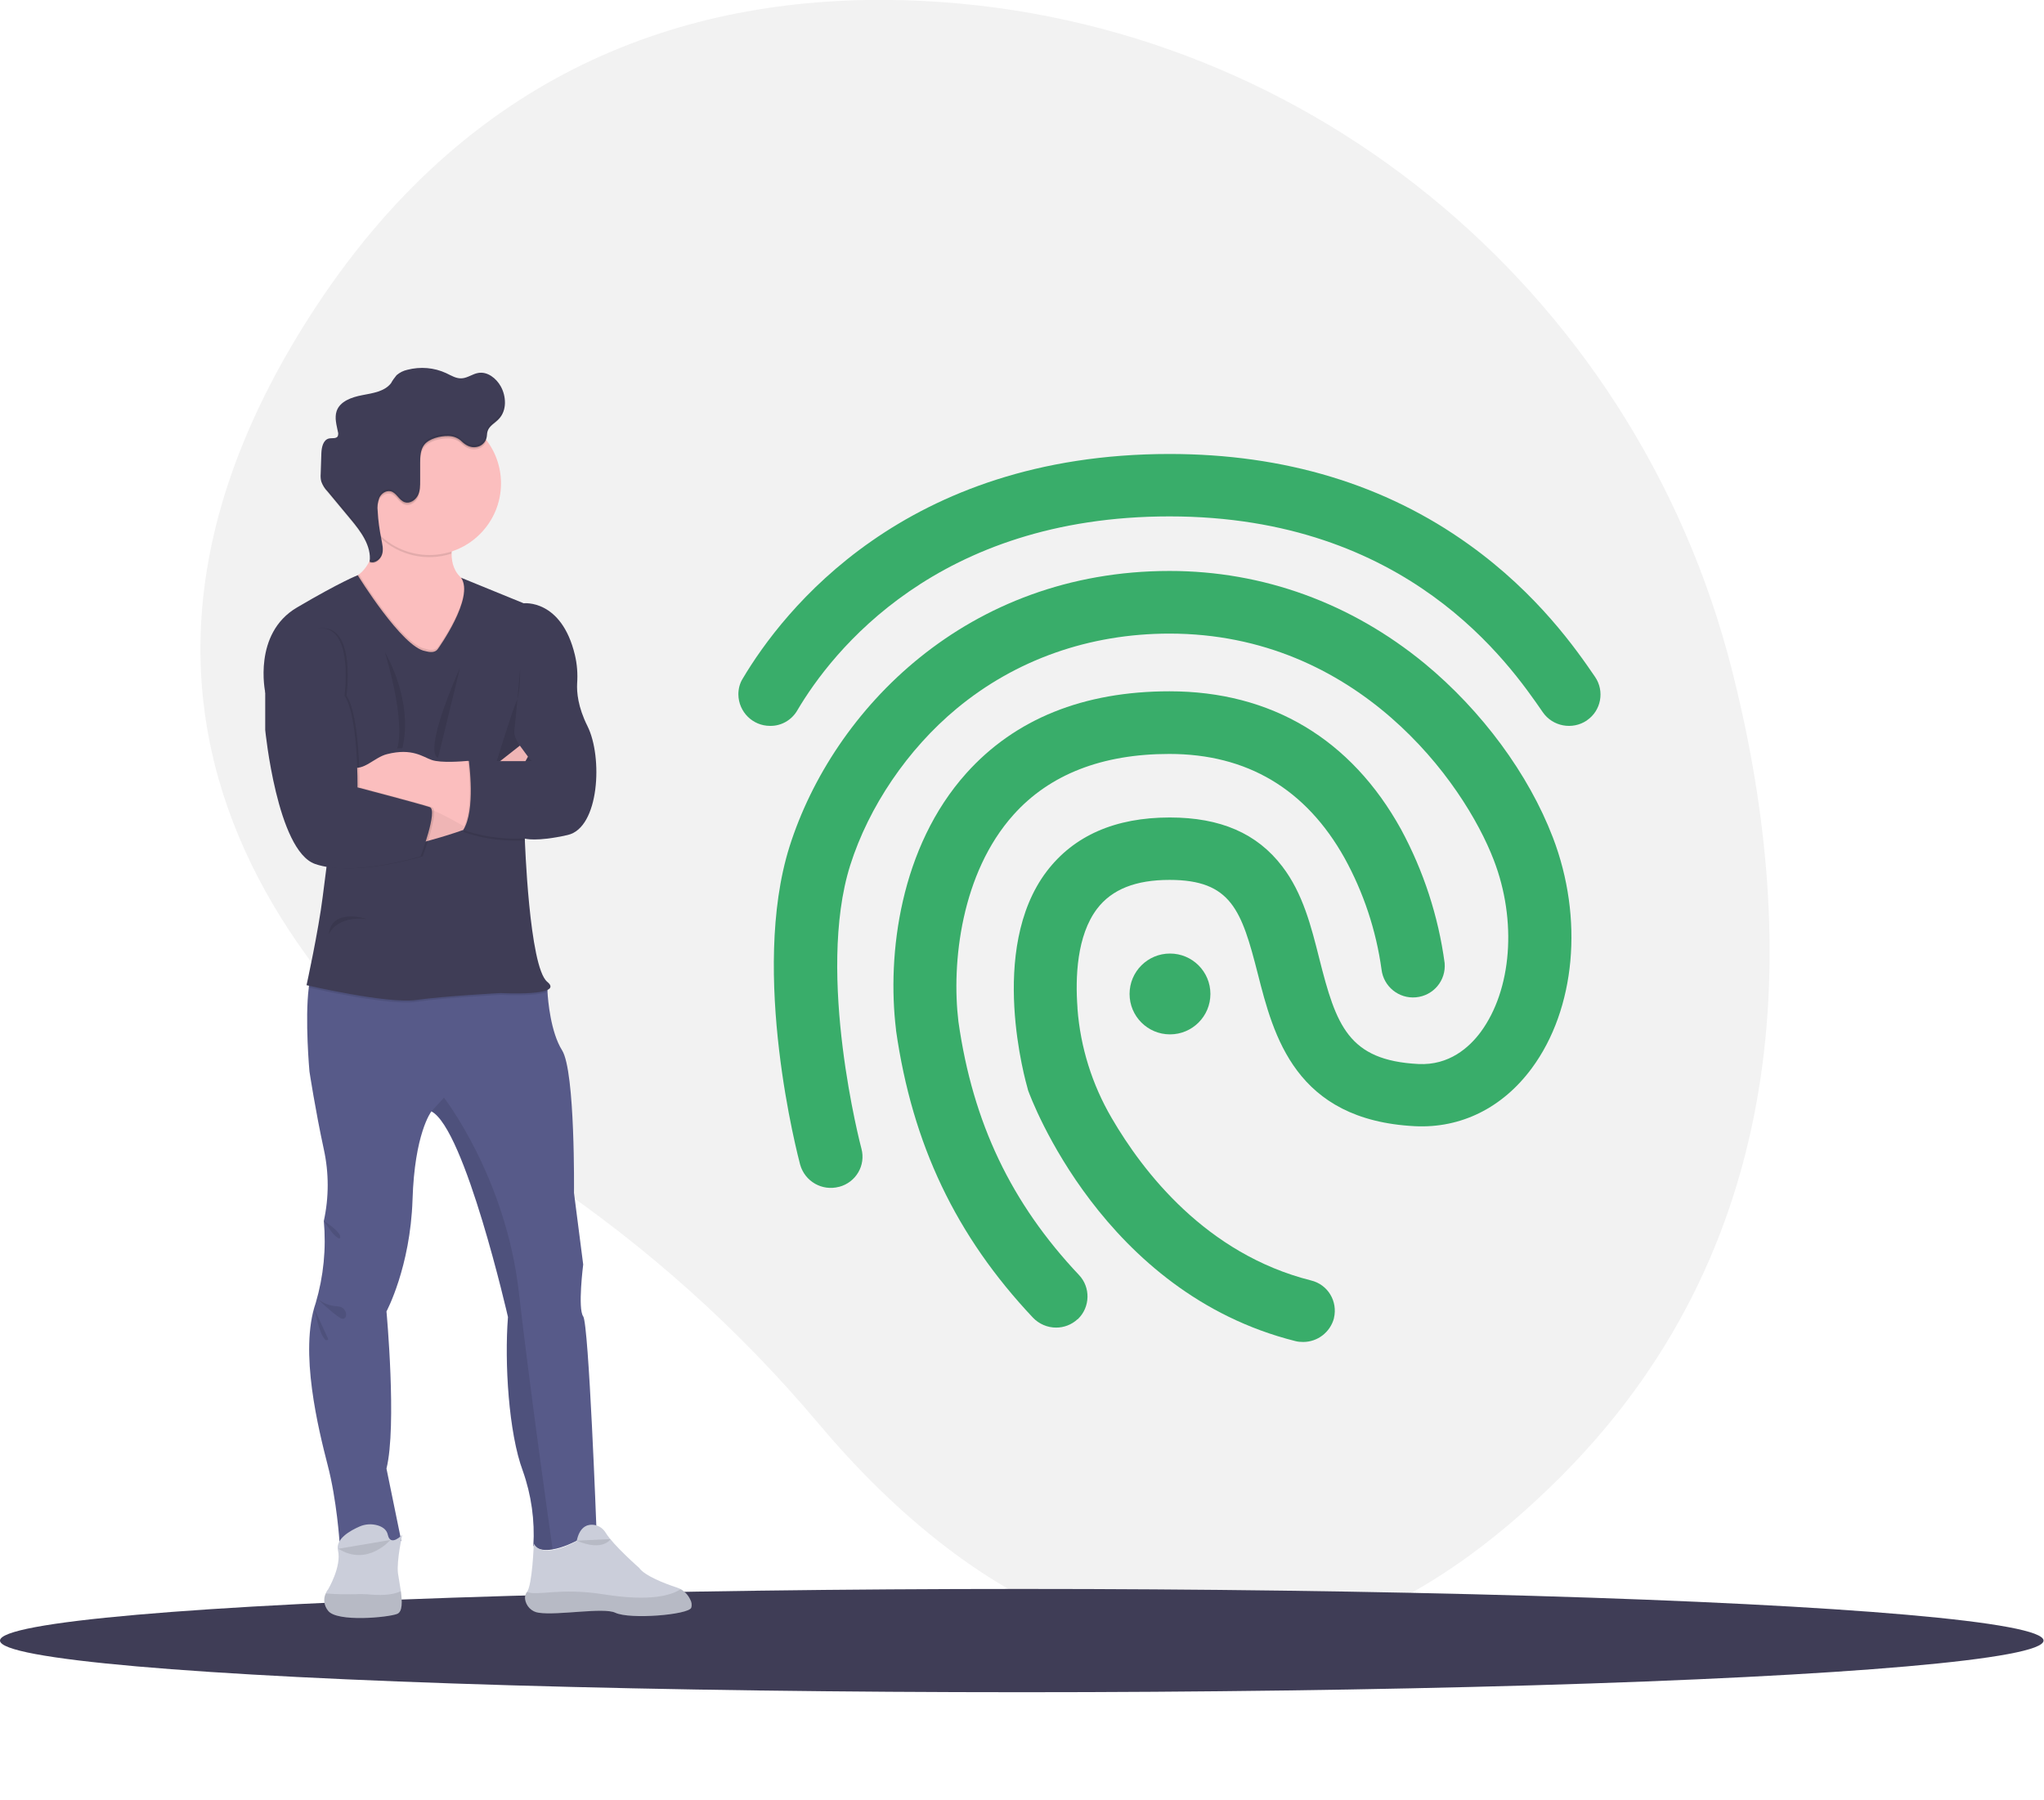 <?xml version="1.0" encoding="utf-8"?>
<!-- Generator: Adobe Illustrator 22.1.0, SVG Export Plug-In . SVG Version: 6.00 Build 0)  -->
<svg version="1.1" id="ad3acef6-40f9-4409-a616-f2253c54cee5"
	 xmlns="http://www.w3.org/2000/svg" xmlns:xlink="http://www.w3.org/1999/xlink" x="0px" y="0px" viewBox="0 0 910.2 801.7"
	 style="enable-background:new 0 0 910.2 801.7;" xml:space="preserve">
<style type="text/css">
	.st0{fill:#F2F2F2;}
	.st1{fill:#3F3D56;}
	.st2{fill:#2F2E41;}
	.st3{fill:#39AD6A;}
	.st4{fill:url(#SVGID_1_);}
	.st5{fill:#575A89;}
	.st6{fill:#CBCEDA;}
	.st7{opacity:0.1;enable-background:new    ;}
	.st8{fill:#FBBEBE;}
	.st9{opacity:5.000000e-02;enable-background:new    ;}
	.st10{opacity:0.1;}
</style>
<title>fingerprint</title>
<path class="st0" d="M771.2,298.2C727.9,128,578.3,5.1,402.7,0.1C309.9-2.5,212.3,28.3,141.1,136C14,328.6,149,461.7,243,524.9
	c45.4,30.6,86.4,67.4,121.7,109.4c63.5,75.4,185.8,169.1,331.4,22.3C801.6,550.1,800,411.5,771.2,298.2z"/>
<ellipse class="st1" cx="455" cy="730.7" rx="455" ry="23"/>
<path class="st2" d="M591.8,228.6"/>
<path class="st3" d="M342.9,323.3c-7.7,0-14-6.2-14.1-14c0-2.5,0.6-4.9,1.9-7c17.8-30,71.9-100.1,190.1-100.1
	c51.2,0,96.1,13.6,133.4,40.4c30.7,22,47.9,46.9,56.1,58.9c4.3,6.3,2.7,15-3.6,19.3l-0.1,0.1c-6.4,4.3-15.2,2.7-19.6-3.7
	c-14.9-21.6-60.1-87.2-166.2-87.2c-103.6,0-150.4,60.4-165.7,86.3C352.6,320.7,347.9,323.4,342.9,323.3L342.9,323.3z"/>
<path class="st3" d="M580.3,597.7c-1.2,0-2.4-0.1-3.5-0.4c-85.7-21.5-117.7-108.1-119-111.7l-0.2-0.8c-0.7-2.5-17.9-61.9,8.5-96.7
	c12.1-15.9,30.5-24,54.8-24c22.6,0,38.9,7.1,50.1,21.8c9.2,12,12.9,26.8,16.5,41.1c7.5,29.7,12.9,45.3,44.1,46.9
	c13.7,0.7,22.7-7.4,27.8-14.3c13.8-18.8,16.2-49.5,5.8-76.5c-13.4-35-60.8-100.9-144.4-100.9c-35.7,0-68.5,11.6-94.8,33.4
	c-21.8,18.1-39.1,43.6-47.4,69.8c-15.4,48.8,4.8,125.5,5,126.2c2,7.4-2.4,15-9.9,17h-0.1c-7.5,2-15.2-2.4-17.3-9.9
	c-0.9-3.5-22.5-85.3-4.7-141.7c19.4-61.1,79.2-122.7,169.2-122.7c41.6,0,80.9,14.3,113.7,41.3c25.4,21,46.2,49.2,57,77.4
	c13.8,36,10.1,76.4-9.4,102.8c-13,17.6-31.5,26.8-52,25.8c-53.4-2.7-63-40.4-70-67.9c-7.2-28.2-11.8-41.8-39.3-41.8
	c-15.1,0-25.7,4.2-32.3,12.9c-9,11.9-9.7,30.5-8.7,44c0,0.1,0,0.3,0,0.4c1.3,17.2,6.5,33.8,15.2,48.7c13.9,23.9,42,60.6,88.8,72.4
	c7.5,1.8,12,9.3,10.2,16.8v0.1C592.3,593.4,586.7,597.7,580.3,597.7L580.3,597.7z"/>
<path class="st3" d="M470.3,591.3c-3.9,0-7.6-1.6-10.3-4.4c-34.3-36.4-53.7-77.1-61-128v-0.3c-4.1-33.7,1.9-81.4,31.3-114.2
	c21.7-24.2,52.2-36.5,90.5-36.5c45.3,0,80.9,21.3,103.1,61.5c10,18.5,16.6,38.7,19.4,59.5c0.7,7.8-5,14.6-12.8,15.3
	c-7.6,0.7-14.4-4.8-15.3-12.4c-2.4-17.4-8-34.3-16.5-49.7c-17.2-30.7-43.4-46.3-78-46.3c-29.9,0-53.3,9.1-69.4,27.1
	c-23.2,25.9-27.7,65.8-24.5,92.2c6.4,45,23.5,80.8,53.7,112.8c5.2,5.5,5,14.3-0.5,19.6c-0.1,0-0.1,0.1-0.2,0.1
	C477.2,590,473.8,591.3,470.3,591.3z"/>
<circle class="st3" cx="521" cy="442.7" r="18"/>
<linearGradient id="SVGID_1_" gradientUnits="userSpaceOnUse" x1="660.039" y1="652.329" x2="660.039" y2="651.88" gradientTransform="matrix(-1 0 0 1 919.489 33.218)">
	<stop  offset="0" style="stop-color:#808080;stop-opacity:0.25"/>
	<stop  offset="0.535" style="stop-color:#808080;stop-opacity:0.12"/>
	<stop  offset="1" style="stop-color:#808080;stop-opacity:0.1"/>
</linearGradient>
<path class="st4" d="M259.9,685.1L259.9,685.1c0,0-0.3,0.2-0.9,0.4C259.3,685.4,259.6,685.2,259.9,685.1z"/>
<path class="st5" d="M140.6,580.3c-7.5,21.6,1.3,56.6,5.3,72.2c4.1,15.6,5.3,34.4,5.3,34.4c15.9,2.5,27.5-0.6,27.5-0.6l-6.6-32.2
	c4.7-19.1,0-70,0-70s10.6-19.7,11.6-49.7c0.9-29.5,8.2-39.1,8.4-39.4l0,0c15,7.8,34.1,91.6,34.1,91.6c-1.6,20.3,0.3,51.6,6.6,68.5
	c3.8,10.7,5.4,22.1,4.7,33.4c2.2,1.8,5.2,2.2,8.5,1.6c8.9-1.4,19.6-9.1,19.6-9.1s-3.4-91.3-5.9-94.7s0-23.1,0-23.1l-4.1-31.9
	c0,0,0.6-54.1-5.3-63.5c-5.1-8.1-6.3-22.3-6.5-26.1c0-0.6,0-0.9,0-0.9l-9-10.8c0,0-87.5-6.6-94.1,0c-1.6,1.6-2.6,5.3-3.2,9.9
	c-1.8,14.2,0.3,37.3,0.3,37.3s2.6,17.2,6.4,34.7c2.3,10.5,2.3,21.4,0,31.9C145.3,556,144.1,568.4,140.6,580.3z"/>
<path class="st6" d="M146.1,717.4c3.9,5.2,26.9,3,30.8,1.4c2.4-1,2.2-5.5,1.6-10.1c-0.4-2.9-1-5.9-1.3-8.1c-0.6-5.6,1.9-17,1.9-17
	s-5.2,5.5-6.4,0c-0.5-2.4-2.5-3.6-4.5-4.2c-2.7-0.8-5.6-0.6-8.1,0.5c-4.1,1.8-10.8,5.5-9.6,10.6c1.7,7.2-4.4,17.4-4.4,17.4
	c-0.5,0.6-0.9,1.3-1.1,2C143.9,712.2,144.3,715.2,146.1,717.4z"/>
<path class="st7" d="M146.1,717.4c3.9,5.2,26.9,3,30.8,1.4c2.4-1,2.2-5.5,1.6-10.1c-2.5,1.2-6.7,2.1-13.7,1.5
	c-1.6-0.2-3.3-0.2-4.9-0.2c-5,0.2-10,0.1-14.9-0.3C143.9,712.2,144.3,715.2,146.1,717.4z"/>
<path class="st7" d="M226.3,586.6c-1.6,20.3,0.3,51.6,6.6,68.5c3.8,10.7,5.4,22.1,4.7,33.4c2.2,1.8,5.2,2.2,8.5,1.6
	c-1.9-13.2-9.9-70-15.1-114.9c-5.9-51.1-33.3-86.3-33.3-86.3l-5.5,6C207.2,502.8,226.3,586.6,226.3,586.6z"/>
<path class="st8" d="M155.5,258l3.8,18.8l18.7,31.4l23.1-9.8c0,0,31.3-32.8,11.6-37.5c-2.4-0.5-4.6-1.5-6.5-2.9
	c-3.9-2.9-5.1-7.2-5.1-11.3c0.2-4.7,1.2-9.2,3.2-13.4L164,220.6c1.7,5.3,2.6,10.8,2.9,16.3c0.3,11-3.8,16.4-7.1,19
	C158.5,256.8,157,257.6,155.5,258z"/>
<path class="st7" d="M163.9,220.5c1.7,5.3,2.6,10.8,2.9,16.3c0.7,0.9,1.5,1.7,2.3,2.5c8.5,8.1,20.7,10.9,31.9,7.3
	c0.2-4.7,1.2-9.2,3.2-13.4L163.9,220.5z"/>
<path class="st8" d="M159.3,215.3c0,17.6,14.3,31.9,31.9,31.9s31.9-14.3,31.9-31.9s-14.3-31.9-31.9-31.9
	c-17.5-0.1-31.8,14.1-31.9,31.6C159.3,215.2,159.3,215.3,159.3,215.3z"/>
<path class="st7" d="M155.5,258l3.8,18.8l18.7,31.4l23.1-9.8c0,0,31.3-32.8,11.6-37.5c-2.4-0.5-4.6-1.5-6.5-2.9
	c3.6,9.8-11.1,30.1-11.1,30.1c-1.7,2.5-5.6,0.9-5.6,0.9c-9.5-1.4-26.9-28.6-29.7-33.2C158.5,256.8,157,257.6,155.5,258z"/>
<path class="st7" d="M137.4,439.8c5.5,1.3,36.3,8.1,47.9,6.4c12.8-1.9,37.7-3.1,37.7-3.1s15.9,0.9,20.7-1.4c0-0.6,0-0.9,0-0.9
	l-9-10.8c0,0-87.5-6.6-94.1,0C139,431.6,138,435.2,137.4,439.8z"/>
<path class="st1" d="M195,289c0,0,16.5-22.9,10.3-31.7l27.9,11.4c0,0,16.8-2,22.8,23c1,4.2,1.3,8.4,1,12.7c-0.2,3.8,0.3,10.4,4.6,19
	c6.9,13.8,5.3,45.3-8.8,48.5s-19.1,1.6-19.1,1.6s1.9,57.2,10,63.8s-20.7,5-20.7,5s-24.9,1.3-37.7,3.1s-48.8-6.6-48.8-6.6
	s5.3-24.1,7.2-39.4s6.3-47.9,6.3-47.9l-31.9-43.2c0,0-5.6-26.1,14.1-37.7s27.1-14.4,27.1-14.4s19.8,32.2,30.1,33.8
	C189.4,289.9,193.3,291.5,195,289z"/>
<path class="st7" d="M231.6,298c0,0,0.3,10.3-1.6,14.4s-8.8,26.6-8.8,26.6h15.6c0,0-8.4-9.1-7.8-13.4S231.6,298,231.6,298z"/>
<path class="st8" d="M185.3,375.9c0,0,34.5-8.4,37.7-15.6s12.1-23.3,12.1-23.3l-3.6-4.9l-16.8,13.2c0,0-20,15.9-29.4,17.5
	S185.3,375.9,185.3,375.9z"/>
<path class="st9" d="M185.3,375.9c0,0,34.5-8.4,37.7-15.6s12.1-23.3,12.1-23.3l-3.6-4.9l-16.8,13.2c0,0-20,15.9-29.4,17.5
	S185.3,375.9,185.3,375.9z"/>
<path class="st8" d="M155.5,335.2v18.7h3c14.9,0,29.5,3.8,42.5,11l5.6,3.1l1.5,0.8l9.7-21.8l-9.1-8.1c0,0-0.2,0-0.5,0
	c-2.2,0.2-11.8,1-15.9-0.4c-3.9-1.3-8.7-5.5-20-2.6c-5.6,1.4-10.4,7.7-15.8,5.7L155.5,335.2z"/>
<path class="st7" d="M125.3,301.1l-6.3,7v17c0,0,5.3,53.8,22.2,59.7c16.9,5.9,47-3.4,47-3.4s7.8-20.6,4.1-21.9s-32.2-8.8-32.2-8.8
	s0.4-31.5-5.8-40.9c0,0,4.1-29.4-10-30S125.3,301.1,125.3,301.1z"/>
<path class="st1" d="M124.4,301.1l-6.3,7v17c0,0,5.3,53.8,22.2,59.7c16.9,5.9,47-3.4,47-3.4s7.8-20.6,4.1-21.9s-32.2-8.8-32.2-8.8
	s0.4-31.5-5.8-40.9c0,0,4.1-29.4-10-30S124.4,301.1,124.4,301.1z"/>
<path class="st7" d="M168.1,228.9c-0.3-2.1,0-4.1,0.7-6.1c0.9-1.9,2.9-3.3,5-2.9c2.7,0.6,3.8,4.1,6.5,4.9c2.2,0.7,4.6-0.9,5.7-2.9
	c1.1-2.1,1.1-4.5,1.1-6.8c0-2.6,0-5.2,0-7.8c0-2.8,0.1-5.9,1.8-8.1c2.2-2.8,7.3-4,10.7-3.9c2.3,0,4.5,0.9,6.1,2.5
	c1.8,1.6,3.9,2.7,6.4,2.3c2.1-0.3,3.9-1.8,4.5-3.9v-0.1c-10.6-14-30.6-16.8-44.7-6.1c-14,10.6-16.8,30.6-6.1,44.7
	c1,1.4,2.2,2.6,3.4,3.8C168.6,235.2,168.3,232.1,168.1,228.9z"/>
<path class="st1" d="M212.1,199.1c2.1-0.3,3.9-1.8,4.5-3.9c0.3-1,0.2-2.1,0.5-3.1c0.7-2.5,3.4-3.7,5.1-5.6c3.5-3.7,3.3-9.9,0.8-14.4
	c-2-3.6-5.9-6.7-10-6c-2.5,0.4-4.7,2.2-7.3,2.4c-2.5,0.2-4.7-1.2-7-2.3c-5.4-2.5-11.5-3-17.3-1.5c-1.8,0.4-3.4,1.2-4.8,2.4
	c-0.9,1.1-1.8,2.3-2.5,3.6c-2.9,3.7-8.1,4.4-12.8,5.3s-9.9,2.7-11.4,7.1c-1,3,0,6.2,0.6,9.3c0.2,0.6,0.1,1.3-0.1,1.9
	c-0.7,1.2-2.5,0.7-3.9,1c-2.6,0.6-3.3,3.9-3.4,6.6c-0.1,3.1-0.2,6.2-0.3,9.2c-0.1,1.2,0,2.3,0.3,3.4c0.6,1.6,1.5,3.1,2.7,4.3
	l10.3,12.4c4.6,5.5,9.4,11.9,8.5,19c2.2,1,4.7-0.9,5.5-3.2s0.1-4.7-0.3-7c-0.8-4-1.4-8.1-1.6-12.2c-0.3-2.1,0-4.1,0.7-6.1
	c0.9-1.9,2.9-3.3,5-2.9c2.7,0.6,3.8,4.1,6.4,4.9c2.2,0.7,4.6-0.9,5.7-2.9s1.1-4.5,1.1-6.8v-7.8c0-2.8,0.1-5.9,1.8-8.1
	c2.2-2.8,7.3-4,10.7-3.9c2.3,0,4.5,0.9,6.1,2.5C207.5,198.4,209.6,199.5,212.1,199.1z"/>
<path class="st7" d="M204.9,297.2l-9.8,40.2C195.1,337.5,187.4,337.4,204.9,297.2z"/>
<path class="st7" d="M171.4,290.5c0,0,12.8,21,7.8,42.7l-2.4,0.2C176.9,333.4,181.1,323.3,171.4,290.5z"/>
<path class="st7" d="M163.3,409.3c0,0-15.7-5.2-16.9,6.9C146.4,416.2,149.4,407.9,163.3,409.3z"/>
<path class="st7" d="M208.8,339.9c0,0,3.1,21.9-2.5,30.6c0,0,11.4,4.7,27.5,3.8l1.9-34.4H208.8z"/>
<path class="st7" d="M206.7,368.1l1.5,0.8l9.7-21.8l-9.1-8.1h-0.5l0,0C208.5,340,211,358.8,206.7,368.1z"/>
<path class="st1" d="M208.8,339c0,0,3.1,21.9-2.5,30.6c0,0,11.4,4.7,27.5,3.8l10.9-34.4H208.8z"/>
<path class="st6" d="M233.8,712.1c0.4,3.2,2.9,5.8,6.1,6.2c8.5,1.3,28.9-2.5,34.1,0c6.6,3.1,32.5,0.9,33.8-2.2
	c0.4-1.3,0.2-2.6-0.5-3.8c-0.9-1.9-2.4-3.5-4.2-4.5c-0.6-0.3-1.2-0.6-1.9-0.8c-4.9-1.6-14.1-5.1-16.6-8.7c0,0-11.5-10.1-14.8-15.5
	c-1.3-2.2-3.5-3.6-6-3.7c-2.7-0.1-5.8,1.3-7,7.3c0,0-15,8.6-19.1,1.1c0,0-0.6,18.5-3.1,21.7l0,0C234,709.9,233.7,711,233.8,712.1z"
	/>
<path class="st7" d="M233.8,712.1c0.4,3.2,2.9,5.8,6.1,6.2c8.5,1.3,28.9-2.5,34.1,0c6.6,3.1,32.5,0.9,33.8-2.2
	c0.4-1.3,0.2-2.6-0.5-3.8c-0.9-1.9-2.4-3.5-4.2-4.5c-4.2,2.8-13.6,5.6-34.3,2.3c-19.7-3.1-29.5,0.9-34.2-1.1l0,0
	C234,709.9,233.7,711,233.8,712.1z"/>
<g class="st10">
	<path d="M150.5,192.9c0-0.1,0-0.1,0-0.1c-0.4-2.3-1.1-4.8-1-7.1c0.2,1.9,0.5,3.8,1,5.7C150.6,191.8,150.6,192.4,150.5,192.9z"/>
	<path d="M168.8,222.2c-0.5,1.1-0.8,2.3-0.8,3.6c-0.1-1.7,0.1-3.4,0.8-5c0.9-1.9,2.9-3.3,5-2.9c2.7,0.6,3.8,4.1,6.4,4.9
		c2.2,0.7,4.6-0.9,5.7-2.9s1.1-4.5,1.1-6.8c0-2.6,0-5.2,0-7.8c0-2.8,0.1-5.9,1.8-8.1c2.2-2.8,7.3-4,10.7-3.9c2.3,0,4.5,0.9,6.1,2.5
		c1.8,1.6,3.9,2.7,6.4,2.3c2.1-0.3,3.9-1.8,4.5-3.9c0.3-1,0.2-2.1,0.5-3.1c0.7-2.5,3.4-3.7,5.1-5.6c1.6-1.8,2.6-4.2,2.6-6.6
		c0.3,2.9-0.7,5.8-2.6,8c-1.8,1.9-4.4,3.1-5.1,5.6c-0.3,1-0.2,2.1-0.5,3.1c-0.6,2.1-2.4,3.6-4.5,3.9c-2.5,0.4-4.6-0.7-6.4-2.3
		c-1.7-1.6-3.8-2.4-6.1-2.5c-3.4-0.1-8.5,1.1-10.7,3.9c-1.8,2.2-1.8,5.3-1.8,8.1c0,2.6,0,5.2,0,7.8c0,2.3,0,4.7-1.1,6.8
		s-3.5,3.6-5.7,2.9c-2.6-0.8-3.8-4.3-6.4-4.9C171.7,218.8,169.7,220.3,168.8,222.2z"/>
	<path d="M143.1,213.5c0.6,1.6,1.5,3.1,2.7,4.3c3.4,4.1,6.9,8.3,10.3,12.4c4.3,5.2,8.9,11.3,8.6,17.9c-0.3-6.1-4.6-11.7-8.6-16.5
		c-3.4-4.1-6.9-8.3-10.3-12.4c-1.2-1.2-2.1-2.7-2.7-4.3c-0.3-1.1-0.3-2.3-0.3-3.4C142.8,212.2,142.9,212.9,143.1,213.5z"/>
	<path d="M170,246.1c0.2-0.5,0.3-1.1,0.3-1.7c0.1,1,0,2.1-0.3,3.1c-0.7,2.3-3.3,4.1-5.5,3.2c0.1-0.5,0.1-0.9,0.1-1.4
		C166.8,250.2,169.3,248.3,170,246.1z"/>
</g>
<path class="st7" d="M271.9,685.5c0,0-3.3,5.7-15.1,0.7"/>
<path class="st7" d="M173.8,685.9c0,0-10.2,12-23.1,3.9"/>
<path class="st7" d="M144.1,543.7c0,0,7.2,4.5,7.4,7.1s-3.7-1.9-3.7-1.9L144.1,543.7z"/>
<path class="st7" d="M141.2,578.3c2.5,2.1,5.6,3.3,8.9,3.5c5.4,0.2,4.9,7.3,1.4,5.2S141.2,578.3,141.2,578.3z"/>
<path class="st7" d="M139.9,582.8c0,0,3.5,17,6.3,13.7"/>
</svg>
